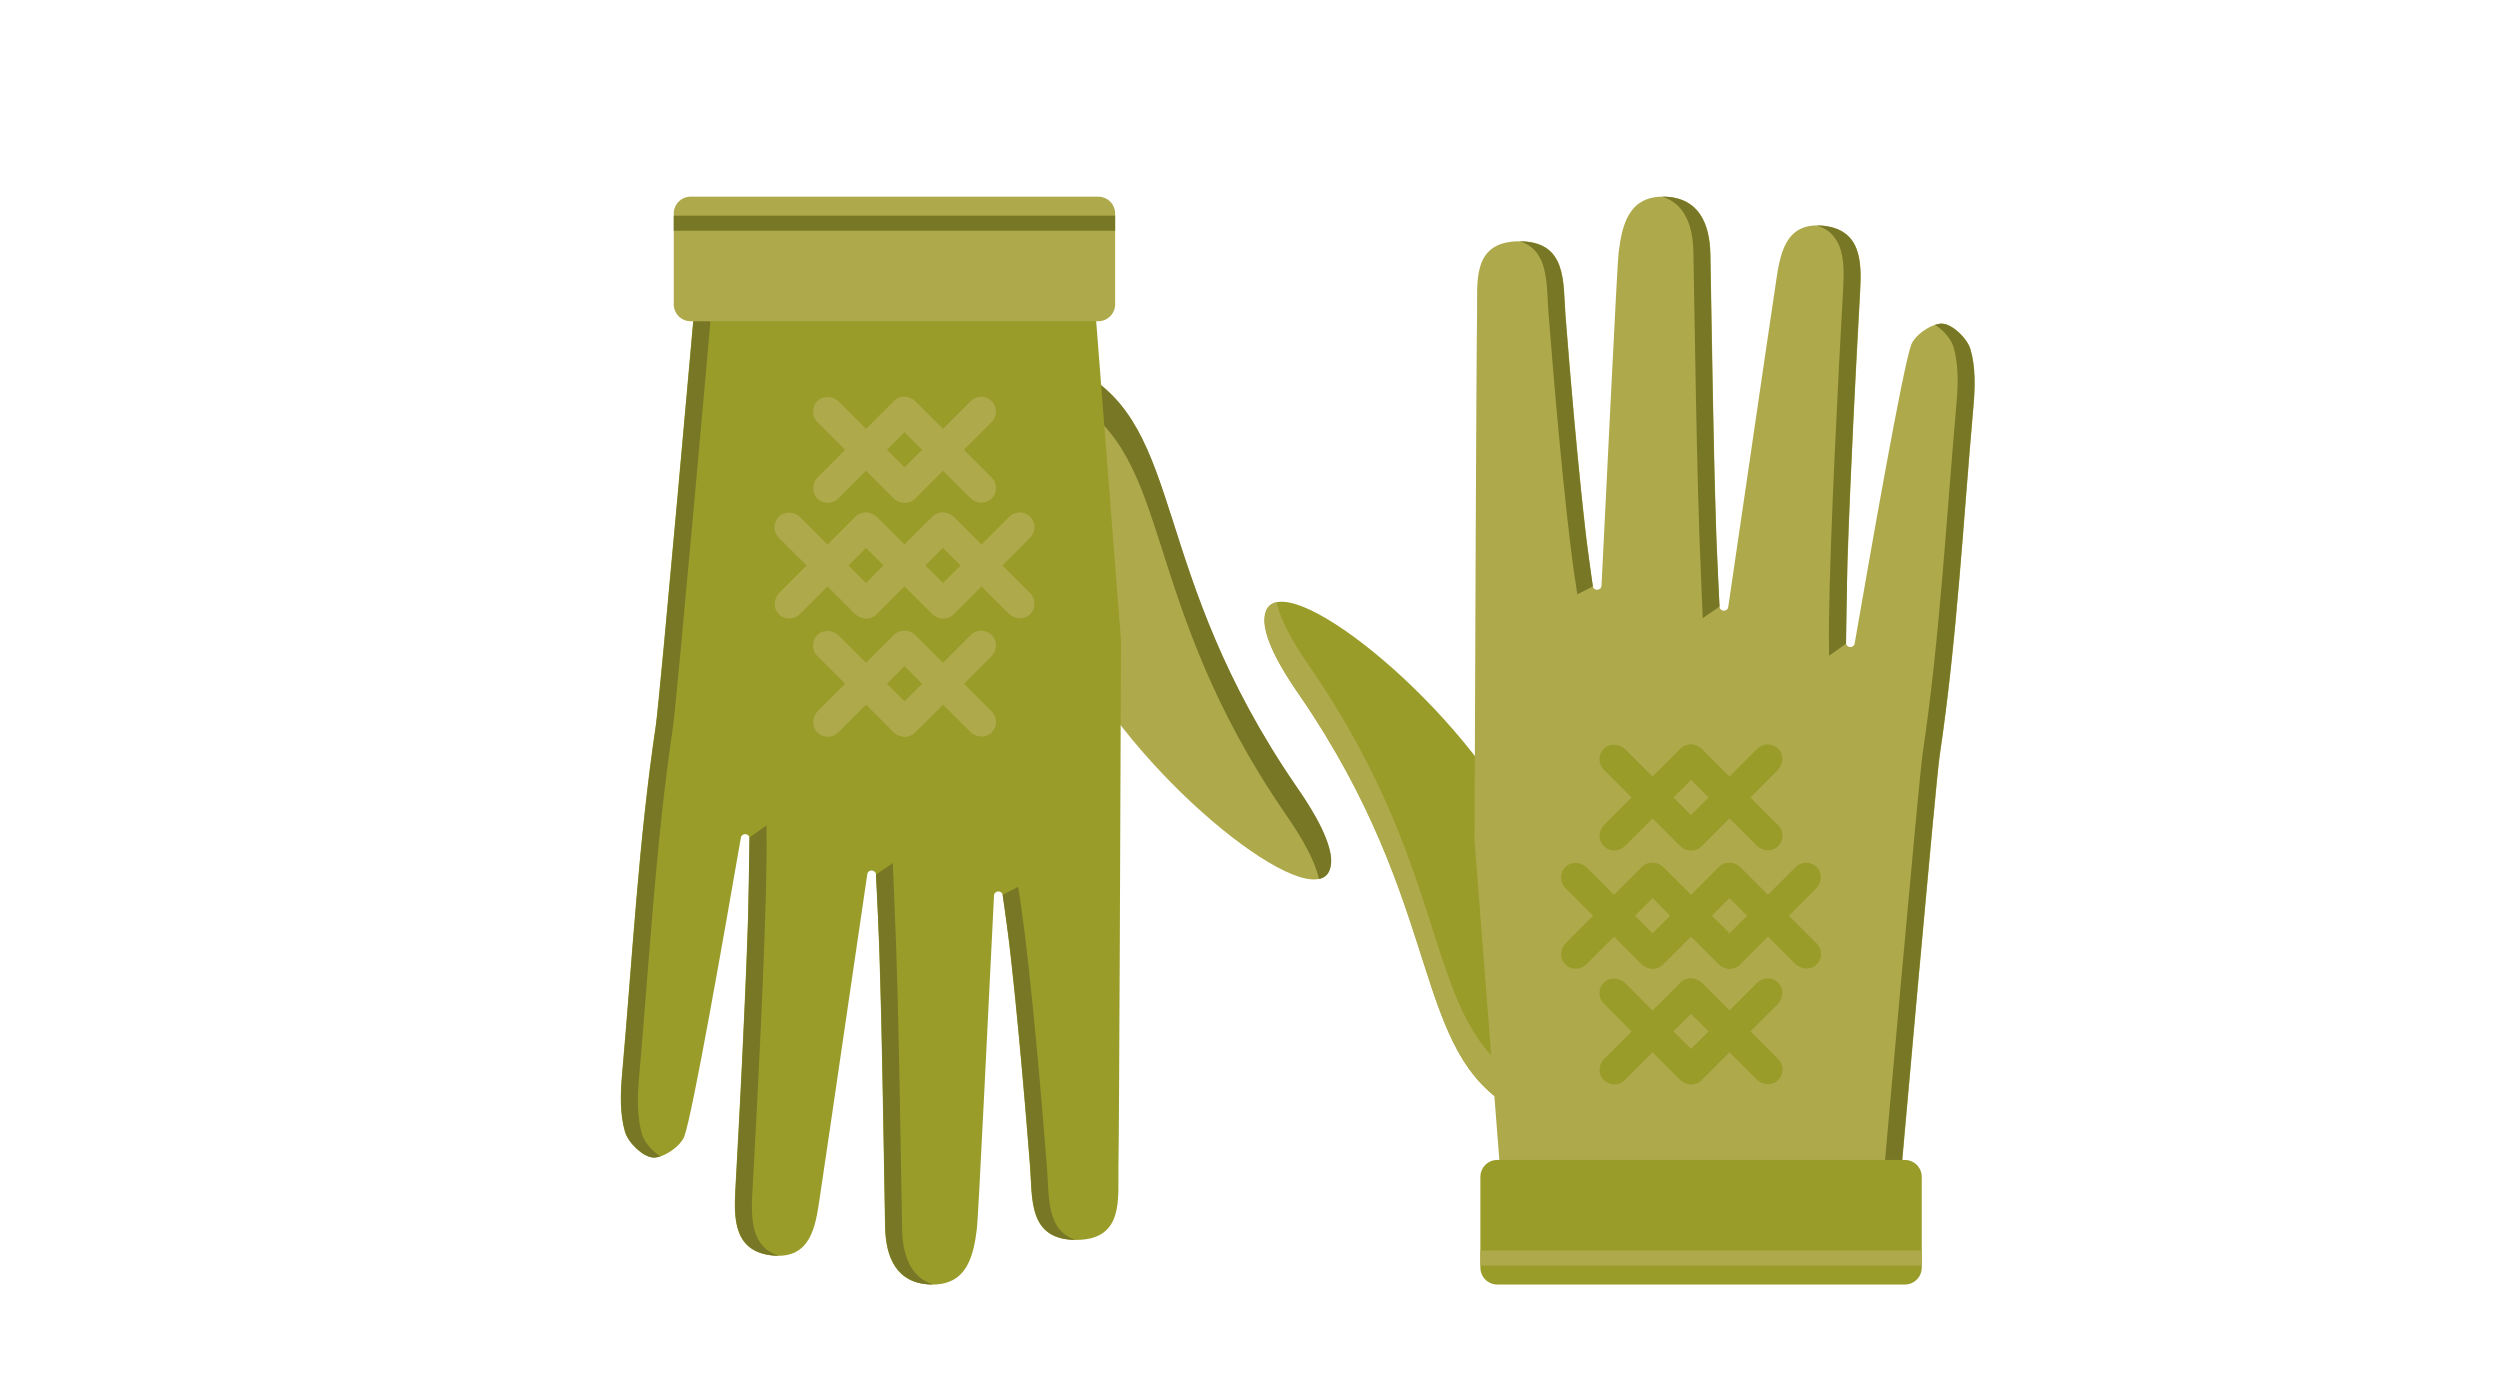 <svg version="1.1" id="Layer_1" xmlns="http://www.w3.org/2000/svg" xmlns:xlink="http://www.w3.org/1999/xlink" viewBox="0 0 768 430" enable-background="new 0 0 768 430" xml:space="preserve">
<g>
	<path fill="#999C29" d="M462.373,245.527c-24.01-38.629-74.813-75.995-73.855-54.257c0.501,7.572,8.259,18.701,10.506,21.965
		c45.801,66.547,33.896,110.041,66.803,127.939C465.826,341.175,489.59,289.313,462.373,245.527z"/>
	<path fill="#AEA94B" d="M402.362,204.844c-2.046-2.975-8.657-12.478-10.194-19.872c-2.521,0.525-3.929,2.48-3.765,6.237
		c0.504,7.572,8.262,18.701,10.509,21.965c45.801,66.546,33.896,110.041,66.802,127.94c0,0,1.431-3.133,3.188-8.485
		C436.336,314.635,448.036,271.204,402.362,204.844z"/>
	<path fill="#AEA94B" d="M605.375,107.352c-0.98-3.373-5.452-7.691-8.617-7.915c-3.178-0.224-8.555,3.437-9.67,6.569
		c-2.585,7.267-12.071,61.317-17.333,91.651c-0.282,1.622-2.669,1.428-2.674-0.218c-0.072-23.703,2.763-78.96,4.385-107.96
		c0.524-9.336,0.258-19.112-11.718-20.158c-11.443-0.999-12.921,8.989-14.146,17.175c-3.882,25.966-11.302,77.192-14.688,99.967
		c-0.238,1.6-2.579,1.495-2.676-0.12c-1.717-28.7-2.383-89.756-2.778-108.306c-0.197-9.186-3.419-17.204-13.902-17.605
		c-11.068-0.424-13.247,8.393-14.312,17.116c-0.49,4.009-3.454,66.61-5.262,102.34c-0.081,1.617-2.421,1.756-2.674,0.157
		c-2.983-18.773-6.694-61.526-8.362-83.17c-0.781-10.141,0.664-22.875-14.375-22.749c-14.627,0.123-12.628,12.826-12.813,22.189
		c-0.23,11.539-0.636,118.65-0.789,161.151h-0.055l8.502,109.476H583.47c0,0,11.174-126.38,12.44-134.866
		c5.29-35.48,7.199-71.47,10.366-107.255C606.789,119.022,606.965,112.812,605.375,107.352z"/>
	<path fill="#777726" d="M605.302,107.34c-0.98-3.373-5.455-7.691-8.619-7.915c-0.671-0.047-1.448,0.108-2.253,0.366
		c2.514,1.538,4.993,4.402,5.693,6.81c1.59,5.461,1.416,11.671,0.901,17.469c-3.167,35.784-5.076,71.774-10.366,107.255
		c-1.267,8.486-12.441,134.866-12.441,134.866l5.179,0.739c0,0,11.173-126.379,12.438-134.866
		c5.292-35.479,7.2-71.471,10.368-107.255C606.715,119.011,606.89,112.801,605.302,107.34z"/>
	<path fill="#777726" d="M489.327,180.138l-1.991-14.294c-2.518-21.235-5.137-51.768-6.461-68.982
		c-0.774-10.041,0.611-22.604-13.961-22.729c9.032,2.835,8.116,13.341,8.782,21.99c1.588,20.616,5.03,60.337,7.931,80.292
		l-0.004,0.018l0.279,1.828c0.052,0.333,0.104,0.712,0.155,1.032c0,0.006,0.004,0.009,0.006,0.016l0.498,3.271L489.327,180.138z"/>
	<path fill="#777726" d="M527.234,165.156c-1.049-30.853-1.533-72.395-1.85-87.132c-0.195-9.186-3.418-17.203-13.901-17.605
		c-0.27-0.01-0.51,0.009-0.769,0.01c6.995,2.225,9.329,9.116,9.493,16.855c0.361,16.988,0.95,69.605,2.368,100.393l-0.002,0.004
		l0.498,12.204l5.167-3.543L527.234,165.156z"/>
	<path fill="#777726" d="M559.675,69.308c-0.551-0.047-1.059-0.048-1.563-0.047c8.391,2.577,8.566,11.188,8.103,19.466
		c-1.489,26.595-3.993,75.255-4.344,101.427l-0.002,0.008v0.107c-0.03,2.322-0.046,4.485-0.04,6.419c0,0.078,0.03,0.137,0.04,0.208
		v4.547l5.245-3.705l0.396-25.382c0.874-26.655,2.7-61.74,3.884-82.89C571.914,80.13,571.647,70.354,559.675,69.308z"/>
	<path fill="#999C29" d="M585.169,356.339H459.97c-2.869,0-5.197,2.327-5.197,5.196v27.876c0,2.869,2.328,5.195,5.197,5.195h125.199
		c2.869,0,5.195-2.326,5.195-5.195v-27.876C590.364,358.666,588.038,356.339,585.169,356.339z"/>
	<rect x="454.772" y="384.15" fill="#AEA94B" width="135.592" height="4.624"/>
	<g>
		<g>
			<path fill="#999C29" d="M502.29,281.279l8.284-8.286c1.759-1.758,2.031-4.659,0.353-6.492c-1.761-1.923-4.747-1.972-6.571-0.148
				l-8.496,8.496c-0.018,0.018-0.046,0.018-0.062,0l-8.287-8.286c-1.756-1.758-4.657-2.03-6.489-0.352
				c-1.925,1.761-1.975,4.747-0.149,6.573l8.496,8.495c0.017,0.017,0.017,0.044,0,0.062l-8.387,8.387
				c-1.55,1.549-1.917,4.012-0.692,5.83c1.657,2.459,5.024,2.697,7.012,0.71l8.497-8.497c0.017-0.017,0.045-0.017,0.062,0
				l8.286,8.287c1.756,1.756,4.659,2.028,6.491,0.352c1.923-1.761,1.973-4.749,0.147-6.572l-8.494-8.496
				C502.271,281.323,502.271,281.296,502.29,281.279z"/>
			<path fill="#999C29" d="M525.938,281.279l8.286-8.286c1.759-1.758,2.031-4.659,0.353-6.492c-1.761-1.923-4.749-1.972-6.572-0.148
				l-8.496,8.496c-0.017,0.018-0.045,0.018-0.062,0l-8.286-8.286c-1.756-1.758-4.657-2.03-6.492-0.352
				c-1.923,1.761-1.972,4.747-0.147,6.573l8.496,8.495c0.018,0.017,0.018,0.044,0,0.062l-8.388,8.387
				c-1.549,1.549-1.916,4.012-0.693,5.83c1.658,2.459,5.027,2.697,7.015,0.71l8.496-8.497c0.018-0.017,0.046-0.017,0.062,0
				l8.286,8.287c1.757,1.756,4.658,2.028,6.492,0.352c1.923-1.761,1.972-4.749,0.147-6.572l-8.496-8.496
				C525.92,281.323,525.92,281.296,525.938,281.279z"/>
			<path fill="#999C29" d="M549.587,281.279l8.286-8.286c1.756-1.758,2.03-4.659,0.352-6.492c-1.76-1.923-4.749-1.972-6.571-0.148
				l-8.496,8.496c-0.019,0.018-0.046,0.018-0.062,0l-8.286-8.286c-1.757-1.758-4.66-2.03-6.492-0.352
				c-1.923,1.761-1.972,4.747-0.147,6.573l8.494,8.495c0.02,0.017,0.02,0.044,0,0.062l-8.387,8.387
				c-1.548,1.549-1.915,4.012-0.69,5.83c1.656,2.459,5.025,2.697,7.013,0.71l8.496-8.497c0.017-0.017,0.044-0.017,0.062,0
				l8.286,8.287c1.756,1.756,4.658,2.028,6.49,0.352c1.923-1.761,1.974-4.749,0.149-6.572l-8.496-8.496
				C549.569,281.323,549.569,281.296,549.587,281.279z"/>
			<path fill="#999C29" d="M514.114,244.949l8.286-8.287c1.756-1.757,2.028-4.658,0.352-6.49c-1.76-1.924-4.749-1.973-6.573-0.149
				l-8.494,8.496c-0.02,0.018-0.046,0.018-0.062,0l-8.286-8.286c-1.759-1.757-4.66-2.03-6.492-0.352
				c-1.923,1.76-1.974,4.748-0.149,6.572l8.496,8.496c0.018,0.017,0.018,0.045,0,0.062l-8.387,8.387
				c-1.55,1.549-1.917,4.013-0.692,5.829c1.658,2.46,5.027,2.697,7.015,0.711l8.496-8.497c0.017-0.018,0.043-0.018,0.062,0
				l8.286,8.287c1.756,1.756,4.658,2.029,6.49,0.352c1.923-1.761,1.972-4.749,0.149-6.573l-8.496-8.495
				C514.097,244.994,514.097,244.966,514.114,244.949z"/>
			<path fill="#999C29" d="M537.763,244.949l8.286-8.287c1.757-1.757,2.029-4.658,0.353-6.49c-1.763-1.924-4.749-1.973-6.573-0.149
				l-8.496,8.496c-0.018,0.018-0.046,0.018-0.062,0l-8.286-8.286c-1.757-1.757-4.658-2.03-6.49-0.352
				c-1.923,1.76-1.973,4.748-0.149,6.572l8.496,8.496c0.017,0.017,0.017,0.045,0,0.062l-8.387,8.387
				c-1.548,1.549-1.917,4.013-0.692,5.829c1.657,2.46,5.026,2.697,7.014,0.711l8.495-8.497c0.017-0.018,0.045-0.018,0.062,0
				l8.286,8.287c1.758,1.756,4.659,2.029,6.491,0.352c1.923-1.761,1.975-4.749,0.149-6.573l-8.496-8.495
				C537.746,244.994,537.746,244.966,537.763,244.949z"/>
			<path fill="#999C29" d="M514.114,316.808l8.286-8.286c1.756-1.758,2.028-4.659,0.352-6.491c-1.76-1.924-4.749-1.972-6.573-0.149
				l-8.494,8.496c-0.02,0.018-0.046,0.018-0.062,0l-8.286-8.285c-1.759-1.757-4.66-2.03-6.492-0.353
				c-1.923,1.761-1.974,4.748-0.149,6.572l8.496,8.496c0.018,0.017,0.018,0.046,0,0.062l-8.387,8.387
				c-1.55,1.549-1.917,4.013-0.692,5.829c1.658,2.461,5.027,2.698,7.015,0.71l8.496-8.495c0.017-0.018,0.043-0.018,0.062,0
				l8.286,8.286c1.756,1.756,4.658,2.029,6.49,0.352c1.923-1.76,1.972-4.748,0.149-6.572l-8.496-8.496
				C514.097,316.854,514.097,316.824,514.114,316.808z"/>
			<path fill="#999C29" d="M537.763,316.808l8.286-8.286c1.757-1.758,2.029-4.659,0.353-6.491c-1.763-1.924-4.749-1.972-6.573-0.149
				l-8.496,8.496c-0.018,0.018-0.046,0.018-0.062,0l-8.286-8.285c-1.757-1.757-4.658-2.03-6.49-0.353
				c-1.923,1.761-1.973,4.748-0.149,6.572l8.496,8.496c0.017,0.017,0.017,0.046,0,0.062l-8.387,8.387
				c-1.548,1.549-1.917,4.013-0.692,5.829c1.657,2.461,5.026,2.698,7.014,0.71l8.495-8.495c0.017-0.018,0.045-0.018,0.062,0
				l8.286,8.286c1.758,1.756,4.659,2.029,6.491,0.352c1.923-1.76,1.975-4.748,0.149-6.572l-8.496-8.496
				C537.746,316.854,537.746,316.824,537.763,316.808z"/>
		</g>
	</g>
	<path fill="#AEA94B" d="M334.969,209.496c24.011,38.629,74.814,75.994,73.858,54.256c-0.501-7.571-8.261-18.7-10.506-21.964
		c-45.803-66.547-33.898-110.041-66.804-127.94C331.517,113.848,307.752,165.709,334.969,209.496z"/>
	<path fill="#777726" d="M394.98,250.179c2.048,2.976,8.659,12.479,10.194,19.873c2.521-0.525,3.929-2.481,3.765-6.237
		c-0.502-7.572-8.26-18.701-10.507-21.965c-45.803-66.547-33.897-110.041-66.803-127.94c0,0-1.431,3.133-3.188,8.487
		C361.007,140.389,349.307,183.818,394.98,250.179z"/>
	<path fill="#999C29" d="M191.968,347.672c0.98,3.372,5.454,7.69,8.619,7.914c3.177,0.226,8.555-3.437,9.668-6.568
		c2.585-7.268,12.073-61.317,17.333-91.651c0.281-1.621,2.669-1.429,2.674,0.219c0.072,23.702-2.762,78.96-4.385,107.959
		c-0.523,9.338-0.257,19.112,11.718,20.159c11.443,0.999,12.921-8.989,14.146-17.175c3.883-25.967,11.302-77.192,14.688-99.967
		c0.237-1.601,2.578-1.495,2.675,0.12c1.718,28.699,2.384,89.756,2.779,108.306c0.196,9.186,3.417,17.203,13.902,17.604
		c11.067,0.425,13.246-8.393,14.312-17.116c0.491-4.01,3.455-66.61,5.263-102.34c0.082-1.617,2.421-1.756,2.675-0.157
		c2.982,18.773,6.694,61.526,8.361,83.171c0.781,10.141-0.666,22.874,14.375,22.748c14.626-0.123,12.627-12.826,12.814-22.189
		c0.231-11.539,0.635-118.649,0.788-161.15h0.057l-8.503-109.477H213.874c0,0-11.174,126.379-12.44,134.866
		c-5.291,35.48-7.2,71.471-10.368,107.256C190.553,336.001,190.379,342.21,191.968,347.672z"/>
	<path fill="#777726" d="M192.042,347.683c0.981,3.373,5.454,7.691,8.619,7.916c0.67,0.047,1.447-0.109,2.253-0.365
		c-2.512-1.539-4.993-4.403-5.693-6.811c-1.589-5.461-1.415-11.671-0.901-17.469c3.167-35.784,5.077-71.775,10.367-107.255
		c1.266-8.487,12.44-134.867,12.44-134.867l-5.178-0.74c0,0-11.174,126.379-12.44,134.866c-5.291,35.48-7.2,71.471-10.367,107.256
		C190.627,336.013,190.453,342.223,192.042,347.683z"/>
	<path fill="#777726" d="M308.016,274.885l1.992,14.293c2.517,21.236,5.136,51.769,6.462,68.983
		c0.773,10.04-0.612,22.604,13.959,22.729c-9.032-2.836-8.115-13.342-8.781-21.988c-1.588-20.617-5.031-60.339-7.931-80.293
		l0.003-0.018l-0.279-1.829c-0.051-0.333-0.103-0.712-0.154-1.032c-0.001-0.006-0.005-0.009-0.006-0.015l-0.499-3.271
		L308.016,274.885z"/>
	<path fill="#777726" d="M270.11,289.867c1.047,30.854,1.533,72.396,1.848,87.132c0.196,9.185,3.418,17.202,13.901,17.604
		c0.271,0.011,0.511-0.01,0.771-0.011c-6.996-2.224-9.329-9.114-9.494-16.854c-0.362-16.988-0.952-69.605-2.368-100.394l0.001-0.004
		l-0.499-12.203l-5.166,3.543L270.11,289.867z"/>
	<path fill="#777726" d="M237.67,385.715c0.55,0.048,1.057,0.048,1.562,0.047c-8.39-2.577-8.566-11.188-8.103-19.465
		c1.489-26.597,3.994-75.256,4.344-101.428l0.001-0.008v-0.106c0.031-2.322,0.046-4.485,0.041-6.419c0-0.078-0.03-0.137-0.041-0.209
		v-4.546l-5.245,3.704l-0.394,25.381c-0.875,26.656-2.701,61.742-3.884,82.891C225.429,374.894,225.696,384.669,237.67,385.715z"/>
	<path fill="#AEA94B" d="M212.175,98.684h125.199c2.869,0,5.196-2.327,5.196-5.196V65.612c0-2.87-2.327-5.196-5.196-5.196H212.175
		c-2.87,0-5.196,2.327-5.196,5.196v27.875C206.979,96.357,209.306,98.684,212.175,98.684z"/>
	<rect x="206.979" y="66.249" fill="#777726" width="135.591" height="4.623"/>
	<g>
		<g>
			<path fill="#AEA94B" d="M295.055,173.744l-8.287,8.287c-1.756,1.757-2.029,4.659-0.352,6.491
				c1.761,1.923,4.749,1.972,6.573,0.149l8.496-8.496c0.018-0.017,0.045-0.017,0.062,0l8.286,8.287
				c1.757,1.756,4.659,2.029,6.491,0.351c1.923-1.76,1.973-4.748,0.149-6.572l-8.496-8.497c-0.017-0.017-0.017-0.045,0-0.062
				l8.387-8.387c1.549-1.548,1.917-4.013,0.693-5.829c-1.658-2.46-5.027-2.697-7.014-0.709l-8.496,8.495
				c-0.017,0.018-0.045,0.018-0.062,0l-8.286-8.286c-1.757-1.757-4.658-2.03-6.491-0.353c-1.923,1.761-1.973,4.749-0.149,6.573
				l8.497,8.496C295.071,173.699,295.071,173.727,295.055,173.744z"/>
			<path fill="#AEA94B" d="M271.405,173.744l-8.286,8.287c-1.757,1.757-2.03,4.659-0.352,6.491c1.761,1.923,4.749,1.972,6.573,0.149
				l8.496-8.496c0.017-0.017,0.045-0.017,0.062,0l8.286,8.287c1.757,1.756,4.659,2.029,6.491,0.351
				c1.923-1.76,1.973-4.748,0.149-6.572l-8.496-8.497c-0.018-0.017-0.018-0.045,0-0.062l8.387-8.387
				c1.548-1.548,1.917-4.013,0.692-5.829c-1.658-2.46-5.026-2.697-7.014-0.709l-8.496,8.495c-0.017,0.018-0.045,0.018-0.062,0
				l-8.287-8.286c-1.757-1.757-4.658-2.03-6.491-0.353c-1.923,1.761-1.973,4.749-0.148,6.573l8.496,8.496
				C271.423,173.699,271.423,173.727,271.405,173.744z"/>
			<path fill="#AEA94B" d="M247.756,173.744l-8.286,8.287c-1.757,1.757-2.03,4.659-0.352,6.491c1.761,1.923,4.749,1.972,6.573,0.149
				l8.496-8.496c0.017-0.017,0.045-0.017,0.062,0l8.286,8.287c1.757,1.756,4.659,2.029,6.492,0.351
				c1.923-1.76,1.973-4.748,0.148-6.572l-8.496-8.497c-0.017-0.017-0.017-0.045,0-0.062l8.386-8.387
				c1.549-1.548,1.917-4.013,0.693-5.829c-1.658-2.46-5.026-2.697-7.013-0.709l-8.497,8.495c-0.017,0.018-0.045,0.018-0.062,0
				l-8.287-8.286c-1.757-1.757-4.659-2.03-6.491-0.353c-1.923,1.761-1.973,4.749-0.149,6.573l8.496,8.496
				C247.774,173.699,247.774,173.727,247.756,173.744z"/>
			<path fill="#AEA94B" d="M283.23,210.074l-8.287,8.286c-1.757,1.757-2.029,4.659-0.352,6.491c1.761,1.923,4.748,1.972,6.572,0.148
				l8.496-8.496c0.017-0.018,0.045-0.018,0.062,0l8.287,8.287c1.756,1.757,4.659,2.029,6.491,0.352
				c1.923-1.761,1.973-4.748,0.148-6.572l-8.496-8.496c-0.017-0.018-0.017-0.046,0-0.062l8.386-8.387
				c1.549-1.549,1.917-4.014,0.693-5.83c-1.658-2.46-5.026-2.697-7.014-0.71l-8.497,8.496c-0.017,0.018-0.045,0.018-0.062,0
				l-8.287-8.286c-1.757-1.757-4.658-2.03-6.491-0.353c-1.923,1.76-1.973,4.749-0.148,6.573l8.496,8.496
				C283.247,210.028,283.247,210.057,283.23,210.074z"/>
			<path fill="#AEA94B" d="M259.581,210.074l-8.287,8.286c-1.757,1.757-2.029,4.659-0.352,6.491
				c1.761,1.923,4.749,1.972,6.573,0.148l8.496-8.496c0.017-0.018,0.045-0.018,0.062,0l8.286,8.287
				c1.756,1.757,4.658,2.029,6.491,0.352c1.923-1.761,1.973-4.748,0.149-6.572l-8.496-8.496c-0.018-0.018-0.018-0.046,0-0.062
				l8.387-8.387c1.549-1.549,1.917-4.014,0.693-5.83c-1.658-2.46-5.027-2.697-7.014-0.71l-8.496,8.496
				c-0.017,0.018-0.045,0.018-0.062,0l-8.286-8.286c-1.757-1.757-4.658-2.03-6.491-0.353c-1.923,1.76-1.973,4.749-0.149,6.573
				l8.496,8.496C259.598,210.028,259.598,210.057,259.581,210.074z"/>
			<path fill="#AEA94B" d="M283.23,138.215l-8.287,8.286c-1.757,1.757-2.029,4.659-0.352,6.492c1.761,1.923,4.748,1.973,6.572,0.148
				l8.496-8.496c0.017-0.017,0.045-0.017,0.062,0l8.287,8.286c1.756,1.757,4.659,2.03,6.491,0.352
				c1.923-1.76,1.973-4.748,0.148-6.572l-8.496-8.496c-0.017-0.017-0.017-0.045,0-0.062l8.386-8.388
				c1.549-1.548,1.917-4.013,0.693-5.829c-1.658-2.46-5.026-2.697-7.014-0.71l-8.497,8.496c-0.017,0.017-0.045,0.017-0.062,0
				l-8.287-8.287c-1.757-1.756-4.658-2.029-6.491-0.352c-1.923,1.761-1.973,4.749-0.148,6.573l8.496,8.496
				C283.247,138.17,283.247,138.198,283.23,138.215z"/>
			<path fill="#AEA94B" d="M259.581,138.215l-8.287,8.286c-1.757,1.757-2.029,4.659-0.352,6.492
				c1.761,1.923,4.749,1.973,6.573,0.148l8.496-8.496c0.017-0.017,0.045-0.017,0.062,0l8.286,8.286
				c1.756,1.757,4.658,2.03,6.491,0.352c1.923-1.76,1.973-4.748,0.149-6.572l-8.496-8.496c-0.018-0.017-0.018-0.045,0-0.062
				l8.387-8.388c1.549-1.548,1.917-4.013,0.693-5.829c-1.658-2.46-5.027-2.697-7.014-0.71l-8.496,8.496
				c-0.017,0.017-0.045,0.017-0.062,0l-8.286-8.287c-1.757-1.756-4.658-2.029-6.491-0.352c-1.923,1.761-1.973,4.749-0.149,6.573
				l8.496,8.496C259.598,138.17,259.598,138.198,259.581,138.215z"/>
		</g>
	</g>
</g>
</svg>
